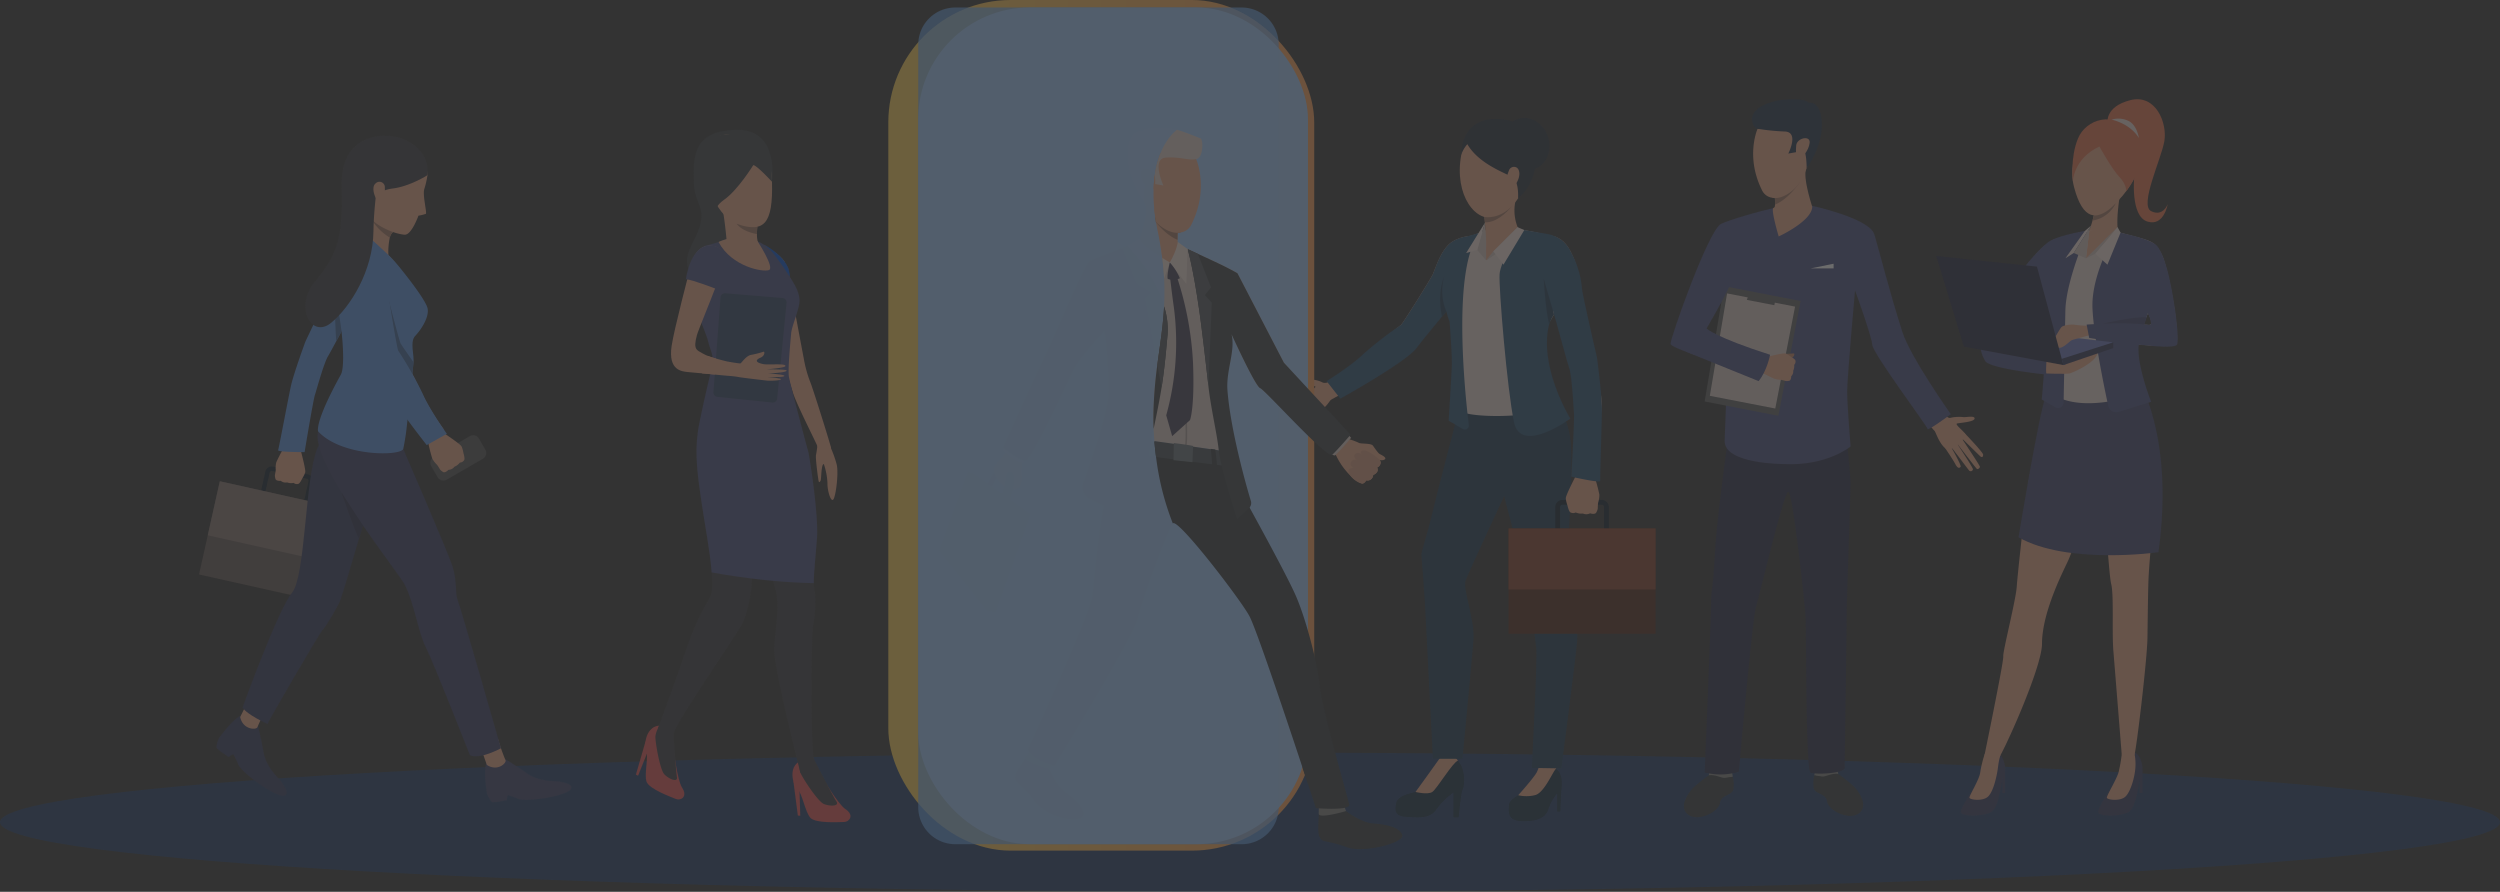 <svg xmlns="http://www.w3.org/2000/svg" xmlns:xlink="http://www.w3.org/1999/xlink" width="805.622" height="287.376" viewBox="0 0 805.622 287.376"><rect x="0" y="0" width="805.622" height="287.376" fill="#333333" stroke="none"/><defs><style>.a{opacity:0.28;}.b,.i{fill:#004fd0;}.b{opacity:0.33;}.c{fill:#e55353;}.d{fill:#3b3b40;}.e{fill:#eea886;}.f{fill:#3c4145;}.g{fill:#494f80;}.h{fill:#a77860;}.j{fill:#2f4563;}.k{fill:#525252;}.l{fill:#0e1e2b;}.m{fill:#5b94e2;}.n{fill:#665955;}.o{fill:#877671;}.p{fill:#34395c;}.q{fill:#3c4169;}.r{fill:#393d63;}.s{fill:#3e6499;}.t{fill:#2b2d4a;}.u{fill:#363a5e;}.v{fill:#3f446e;}.w{fill:#eddad3;}.x{fill:#e8734d;}.y{fill:#cfbeb8;}.z{fill:#d6c5be;}.aa{fill:#6a77bf;}.ab{fill:#323657;}.ac{fill:#fae6de;}.ad{fill:#252740;}.ae{fill:#3d426b;}.af{fill:#353a3d;}.ag{fill:#81807e;}.ah{fill:#292c47;}.ai{fill:#223247;}.aj{fill:#616161;}.ak{fill:#e0cec7;}.al{fill:#c98462;}.am{fill:#fff;}.an{fill:#162d40;}.ao{fill:#1d3b54;}.ap{fill:#285173;}.aq{fill:#252e3b;}.ar{fill:#54281a;}.as{fill:#873f2b;}.at{fill:#587aa3;}.au{fill:url(#a);}.av{fill:#ffca55;}.aw{fill:#6bb0ff;opacity:0.73;}.aw,.bi{mix-blend-mode:screen;isolation:isolate;}.ax{fill:#434343;}.ay{fill:#545554;}.az{fill:#decbc4;}.ba{fill:#495055;}.bb{fill:#5d676c;}.bc{fill:#e2d2ca;}.bd{fill:#51565c;}.be{fill:#f5e2d9;}.bf{fill:#464157;}.bg{fill:#ad9f99;}.bh{fill:#69737a;}.bi{fill:#a3cdff;opacity:0.98;}.bj{fill:#db9c7c;}</style><linearGradient id="a" y1="0.5" x2="1" y2="0.5" gradientUnits="objectBoundingBox"><stop offset="0" stop-color="#ff9f55"/><stop offset="1" stop-color="#ffd255"/></linearGradient></defs><g class="a" transform="translate(-95.536 -807.114)"><path class="b" d="M1024.727,1703.653c0,12.384-180.345,22.424-402.811,22.424S219.1,1716.037,219.1,1703.653s180.345-22.424,402.811-22.424S1024.727,1691.269,1024.727,1703.653Z" transform="translate(-123.569 -631.586)"/><g transform="translate(300.46 848.937)"><g transform="translate(50.439 203.073)"><path class="c" d="M997.237,1693.2s5.548,9.4,7.891,10.941c3.18,2.085,1.187,4.194-.323,4.2s-9.222.554-10.922-1.374-2.543-7.708-4.123-9.22-3.028-7.089.77-8.981C994.694,1686.689,997.237,1693.2,997.237,1693.2Z" transform="translate(-988.121 -1688.355)"/></g><g transform="translate(52.708 202.989)"><path class="d" d="M999.72,1688.1s6.033,11.808,7.128,13.435-2.062,1.625-4.019.852-7.033-8.606-7.584-10.111a8.478,8.478,0,0,1-.151-3.684Z" transform="translate(-994.953 -1688.102)"/></g><g transform="translate(50.716 209.708)"><path class="c" d="M988.953,1708.338l1.466,11.292.777.034-.241-8.124Z" transform="translate(-988.953 -1708.338)"/></g><g transform="translate(3.029 191.996)"><path class="c" d="M854.3,1661.751s1.329,10.838,2.863,13.182c2.082,3.182-.586,4.319-1.972,3.718s-8.676-3.177-9.463-5.623.748-8.082-.1-10.1.057-7.709,4.294-7.925C854.573,1654.765,854.3,1661.751,854.3,1661.751Z" transform="translate(-845.347 -1654.997)"/></g><g transform="translate(6.272 192.002)"><path class="d" d="M860.887,1656.412s.814,13.235,1.168,15.164-2.54.666-4.025-.825-3.009-10.7-2.914-12.3a8.478,8.478,0,0,1,1.334-3.437Z" transform="translate(-855.112 -1655.015)"/></g><g transform="translate(0 196.859)"><path class="c" d="M839.391,1669.643l-3.166,10.937.7.342,3.024-7.543Z" transform="translate(-836.226 -1669.643)"/></g><g transform="translate(41.012 37.215)"><path class="e" d="M977.382,1254.1c-.18-.877-6.882-13.861-8.089-17.773s-2.248-7.5-2.854-9.045c-.04-.1-.1-.28-.191-.518-.411-1.149-1.3-3.714-2.226-6.11q-.1-.251-.195-.5l-.094-.915c-.649-1.66-.005-2.617.008-3.939a4,4,0,0,0-.212-1.318c-.006-.018-.011-.036-.018-.053a29.627,29.627,0,0,1-1.447-5.266c-.374-3.63-2.335-19.784-2.335-19.784s6.351,3.288,7.058,5.827c1.072,3.851,2.164,9.58,2.434,11.342s3.032,16.431,3.608,19.414a38.877,38.877,0,0,0,2.065,7.483c.829,1.973,6.346,19.561,6.687,21.136S977.562,1254.978,977.382,1254.1Z" transform="translate(-959.73 -1188.881)"/><path class="e" d="M1011.465,1379.748a32.885,32.885,0,0,1-.549,4.2c-.213,1.048.663,7.547.839,8.378.147.7.544.205.706-.3.093-.287.15-2.594.368-3.85.184-1.056.423-1.478.651-1.184a22.117,22.117,0,0,1,1.141,6.238c-.089,1.839.979,5.867,1.817,5.122s1.811-8.507,1.17-11.265a37.037,37.037,0,0,0-2.211-6.089Z" transform="translate(-993.897 -1316.368)"/></g><g transform="translate(32.974 91.737)"><path class="d" d="M937.694,1377.794c.276,1.335,2.045,6.921,4.025,13.128h0c1.805,5.658,3.787,11.831,4.976,15.771.444,1.47.777,2.629.949,3.334,1.14,4.664-.142,11.981-.556,18.1s8.462,40.376,8.462,40.376c1.555.725,4.475-4.176,4.475-4.176-1.14-2.177-.98-40.822-.358-43.206s1.036-9.017.414-11.608a10.1,10.1,0,0,1-.2-2.079c-.052-3.271.621-8.678,1.033-14.607.518-7.463-2.384-26.015-2.8-27.673-.038-.153-.1-.367-.176-.631-.763-2.6-3.222-9.989-3.222-9.989-4.985-1.483-8.74-1.752-11.542-1.18a8.58,8.58,0,0,0-6.77,5.808C933.965,1365.9,937.336,1376.063,937.694,1377.794Z" transform="translate(-935.524 -1353.072)"/></g><g transform="translate(7.079 86.58)"><path class="d" d="M857.545,1443.881l5.048,1.775c.856-4.144,21.357-33.149,22.608-36.362a46.933,46.933,0,0,0,2.584-11.712c0-.407.03-1.094.087-1.986.221-3.456.854-9.974,1.762-15.048.169-.947.347-1.842.535-2.659,1-4.375,1.179-19.324,1.19-28.116.006-3.912-.021-6.6-.021-6.6s-.087-.069-.25-.192c-1.89-1.43-14.013-10.15-18.24-2a24.44,24.44,0,0,0-2.288,6.875c-1.356,7.387-.026,15.708,1.068,23.288.936,6.486,2.73,15.65,3.245,22.451.284,3.741.181,6.769-.665,8.24-2.385,4.146-4.715,7.655-9.535,22.283C863.1,1428.874,857.545,1443.881,857.545,1443.881Z" transform="translate(-857.545 -1337.542)"/></g><g transform="translate(16.437 0)"><path class="f" d="M913.139,1093.556s2.637-17.056-11.489-16.741-13.937,8.748-13.685,17.119,5.664,7.741-.441,19.384,5.287,11.643,5.287,11.643l8.839-12.147Z" transform="translate(-885.725 -1076.811)"/></g><g transform="translate(21.637 1.442)"><path class="e" d="M913.655,1081.352s9.566,1.51,9.944,15.1-2.581,16.49-10.951,13.658-11.014-17.056-11.2-19.259S900.753,1079.716,913.655,1081.352Z" transform="translate(-901.385 -1081.153)"/></g><g transform="translate(17.107 34.667)"><path class="g" d="M887.744,1195.468c-.037,4.681,5.344,15.87,6.173,19.325s2.142,4.561,1.036,8.983-4.533,19.382-4.395,20.7,30.834,6.154,35.464,5.256c0,0-5.659-21.118-6.073-23.536s.5-11.485.711-14.042,2.8-8.06,2.708-10.622c-.089-2.611-1.371-4.865-3.165-7.653-.556-.865-1.139-1.745-1.723-2.6a49.347,49.347,0,0,0-4.731-6.193,15.008,15.008,0,0,0-1.9-1.52l-.005,0a8.838,8.838,0,0,0-1.96-1.034l-8.223-1.313s-5.125,1.854-8.073,2.544C893.583,1183.754,887.829,1184.593,887.744,1195.468Z" transform="translate(-887.743 -1181.21)"/></g><g transform="translate(41.203 37.014)"><path class="g" d="M960.305,1188.277l4.766,7.511,4.4,6.932c-.01-.037-.3-1.087-.8-4.126-.095-.578-.2-1.226-.3-1.953a5.122,5.122,0,0,0-.138-.64h0c-1.882-4.34-7.7-7.613-7.916-7.721Z" transform="translate(-960.305 -1188.277)"/></g><g transform="translate(11.317 37.37)"><path class="e" d="M876.375,1196.952s1.321-8.909,7.85-7.441c6.273,1.411.394,13.093-.066,14.475s-5.107,12.68-5.51,14.16c-1.274,4.681-.08,4.791,1.837,5.9,5.658,3.259,17.292,3.044,18.633,3.94s1.263,3.684-.992,3.781c-2.933.126-19.692-1.451-22.03-1.68-2.266-.222-6.78-.412-5.6-8.469C871.3,1216.187,876.375,1196.952,876.375,1196.952Z" transform="translate(-870.307 -1189.348)"/></g><g transform="translate(27.479 24.079)"><path class="e" d="M919.017,1149.525c.829,1.566,1.7,11.286,1.7,11.286s11.7,4.422,10.5,1.921a9.576,9.576,0,0,1-.714-3.879,18.785,18.785,0,0,1,.13-2.361c.03-.256.054-.4.054-.4S918.188,1147.959,919.017,1149.525Z" transform="translate(-918.977 -1149.325)"/></g><g transform="translate(20.872 1.213)"><path class="f" d="M916.019,1090.646s-4.909,7.992-9.378,11.14-2.2,5.664-2.2,5.664-11.659-24.545-.574-26.245,17.882-1.825,18.2,14.79C922.061,1096,917.026,1090.521,916.019,1090.646Z" transform="translate(-899.082 -1080.463)"/></g><g transform="translate(32.471 30.246)"><path class="h" d="M934.01,1167.9c1.8,2.649,6.541,3.362,6.541,3.362h0a18.781,18.781,0,0,1,.13-2.361C937.633,1169.483,934.01,1167.9,934.01,1167.9Z" transform="translate(-934.01 -1167.895)"/></g><path class="i" d="M968.217,1195.955h0a9.835,9.835,0,0,1,.463,2.644l-1.723-2.6s-3.078-4.413-4.133-5.56a17.487,17.487,0,0,0-2.5-2.153S966.377,1191.195,968.217,1195.955Z" transform="translate(-919.113 -1151.268)"/><path class="j" d="M933.714,1237l-18.44-1.526a1.419,1.419,0,0,0-1.532,1.309l-2.288,30.545a1.419,1.419,0,0,0,1.27,1.518l17.7,1.822a1.419,1.419,0,0,0,1.558-1.273l3.023-30.841A1.419,1.419,0,0,0,933.714,1237Z" transform="translate(-886.47 -1182.784)"/><path class="e" d="M925.861,1295.4s3.494.585,3.82.532,1.706-2.315,3.306-2.72a32.9,32.9,0,0,0,4.093-1.026c.493-.308.628,1.261-.909,1.9s-1.922,1.5.956,2.077c1.592.319,7.543-.345,7.049.66-.29.59-6.025,1.012-6.025,1.012s6.188-.028,6.4.346c.415.737-5.792,1-6.051.974,0,0,5.318.305,5.365.782.058.593-5.329.341-5.279.438,0,0,4.227.292,4.185.651-.055.473-3.776.531-4.5.446s-8.01-.914-9.232-1.157-3.287-.387-3.287-.387Z" transform="translate(-896.024 -1220.644)"/><path class="e" d="M901.958,1296.244a62.906,62.906,0,0,0,6.672,1.895c3.212.68-.108,4.53-.108,4.53s-5.564-.514-8.24-.776C898.987,1301.767,901.958,1296.244,901.958,1296.244Z" transform="translate(-878.793 -1223.378)"/><path class="g" d="M894.408,1203.055s-7.51-2.945-9.731-3.117c0,0,1.511-12.06,8.887-10.781S894.408,1203.055,894.408,1203.055Z" transform="translate(-868.588 -1151.787)"/><path class="g" d="M896.653,1391.883c.936,6.486,2.73,15.651,3.245,22.451,0,0,5.289,1.056,13,2,2.087.257,4.352.506,6.737.725,4.132.378,8.624.663,13.183.736-.052-3.271.621-8.677,1.033-14.607.518-7.462-2.384-26.015-2.8-27.673-.038-.153-.1-.367-.176-.631-3.729-2.052-9.078-3.438-14.493-4.372-2.379-.41-4.77-.734-7.041-.989-7.1-.8-13.027-.92-13.758-.932C894.228,1375.983,895.559,1384.3,896.653,1391.883Z" transform="translate(-875.49 -1271.704)"/><path class="e" d="M929.025,1182.468s5.514,8.477,3.647,9.218-11.969-.988-16.264-9.041C916.408,1182.646,922.83,1179.352,929.025,1182.468Z" transform="translate(-889.782 -1146.488)"/></g><g transform="translate(159.672 850.853)"><path class="k" d="M639.023,1386.751l-2.056-3.562a2.168,2.168,0,0,1,.793-2.961l11.646-6.724a2.168,2.168,0,0,1,2.961.794l2.056,3.561a2.168,2.168,0,0,1-.794,2.961l-11.646,6.724A2.168,2.168,0,0,1,639.023,1386.751Z" transform="translate(-562.151 -1276.705)"/><g transform="translate(73.732 95.451)"><path class="e" d="M639.32,1383.009a4.251,4.251,0,0,1-1.073-.833s-.418-.718-.746-1.209a3.973,3.973,0,0,0-.27-.369,7.782,7.782,0,0,1-1.512-1.976,52.155,52.155,0,0,1-1.432-5.828l2.465-1.257,2.14-1.506s5.659,3.723,6.211,4.6a2.665,2.665,0,0,1,.144.258,9.952,9.952,0,0,1,.52,1.979c.058.161.527,1.8.239,2.221a1.664,1.664,0,0,1-1.4.818,3.983,3.983,0,0,1-1.739,1.331,2.474,2.474,0,0,1-1.941,1S640.065,1383.22,639.32,1383.009Z" transform="translate(-634.287 -1370.03)"/></g><g transform="translate(19.753 106.593)"><path class="l" d="M484.555,1417.289l-11.174-2.493a2.111,2.111,0,0,1-1.6-2.517l1.572-7.046a2.111,2.111,0,0,1,2.517-1.6l11.174,2.494a2.111,2.111,0,0,1,1.6,2.517l-1.572,7.047A2.111,2.111,0,0,1,484.555,1417.289Zm-8.991-12.275a.7.7,0,0,0-.828.526l-1.572,7.046a.694.694,0,0,0,.526.828l11.174,2.494a.694.694,0,0,0,.828-.526l1.573-7.046a.694.694,0,0,0-.526-.828Z" transform="translate(-471.732 -1403.582)"/></g><g transform="translate(24.433 100.117)"><path class="e" d="M486.074,1394.688a4.108,4.108,0,0,1-.241-1.29s.158-.786.236-1.352a3.85,3.85,0,0,0,.042-.439,7.517,7.517,0,0,1,.174-2.4,50.391,50.391,0,0,1,2.7-5.129l2.587.672,2.512.284s1.7,6.318,1.538,7.306a2.46,2.46,0,0,1-.062.279,9.575,9.575,0,0,1-.893,1.763c-.062.154-.774,1.639-1.252,1.758a1.608,1.608,0,0,1-1.534-.305,3.845,3.845,0,0,1-2.109-.153,2.39,2.39,0,0,1-2.045-.52S486.477,1395.317,486.074,1394.688Z" transform="translate(-485.826 -1384.08)"/></g><g transform="translate(25.485 34.455)"><path class="m" d="M515.022,1204.752c-.5.641-2.47,4.312-4.558,8.23h0l-1.038,1.947-.822,1.545-.867,1.622c-1.166,2.182-2.149,4-2.641,4.814-1.407,2.343-3.7,10.866-4.253,12.553s-3.31,18.38-3.31,18.38-8.8.029-8.534-.635,3.619-18.682,4.29-21.395c.886-3.565,4.286-13.148,4.626-13.859s7.5-15.656,8.474-18.225a26.9,26.9,0,0,1,5.837-10.266c4.277-5.085,9.165-2.424,9.165-2.424C525.376,1189.891,516.039,1203.438,515.022,1204.752Z" transform="translate(-488.994 -1186.344)"/></g><g transform="translate(0 111.35)"><rect class="n" width="42.954" height="30.775" transform="translate(6.703 0) rotate(12.58)"/></g><g transform="translate(2.818 111.35)"><rect class="o" width="42.954" height="17.839" transform="translate(3.885 0) rotate(12.58)"/></g><path class="e" d="M574.315,1164.489a27.744,27.744,0,0,0,0-7.032s10.509,4.857,8.689,6.175a3.309,3.309,0,0,0-1.027,1.793,20.988,20.988,0,0,0-.447,5.626L585,1175.1C588.08,1179.327,574.052,1165.887,574.315,1164.489Z" transform="translate(-520.495 -1132.594)"/><g transform="translate(5.611 186.592)"><path class="p" d="M442.522,1647.986s.971,3.895,1.847,8.709,4.951,8.349,5.541,9.2,3.243,4.265.923,4.679-11.842-5.943-14.449-9.6c0,0-1.555-3.458-1.768-3.662s-1.54.826-1.54.826l-2.435-1.681a12.49,12.49,0,0,1-1.406-1.214c-.376-.44.509-2.9.644-3.132.155-.268,4.414-6.126,7.164-7.392S442.522,1647.986,442.522,1647.986Z" transform="translate(-429.143 -1644.497)"/></g><g transform="translate(92.165 200.474)"><path class="q" d="M696.158,1686.6s3.344,2.022,7.259,4.74,9.109,2.388,10.1,2.572,5.137.736,3.853,2.594-12.11,3.941-16.395,3.2c0,0-3.438-1.325-3.723-1.322s-.472,1.613-.472,1.613l-2.807.495a11.951,11.951,0,0,1-1.788.118c-.558-.047-1.6-2.3-1.726-2.592-.114-.278-1.242-7.21-.255-9.946S696.158,1686.6,696.158,1686.6Z" transform="translate(-689.797 -1686.302)"/></g><g transform="translate(13.261 180.037)"><path class="e" d="M460.992,1628.646a67.443,67.443,0,0,0-3.231,6.61c-.191.994-4.7,1.021-5.58-3.217,0,0,3.527-7.087,3.413-7.276S460.992,1628.646,460.992,1628.646Z" transform="translate(-452.181 -1624.757)"/></g><g transform="translate(14.023 98.396)"><path class="p" d="M494.142,1403.069s-.341,1.163-.879,3.008c-.351,1.2-.789,2.684-1.27,4.325-2.206,7.493-5.394,18.241-5.979,19.755-.916,2.359-5.137,9.271-5.769,9.669s-17.212,28.9-17.723,30.249c0,0-6.8-3.085-8.048-5.347,0,0,11.347-31.416,15.928-36.933,4.415-5.314,4.171-37.034,8.181-46.612S496.582,1394.754,494.142,1403.069Z" transform="translate(-454.475 -1378.899)"/></g><g transform="translate(90.029 194.441)"><path class="e" d="M689.7,1668.135a66.087,66.087,0,0,0,2.377,6.74c.556.814-2.474,3.89-5.995,1.571,0,0-2.5-7.268-2.712-7.321S689.7,1668.135,689.7,1668.135Z" transform="translate(-683.365 -1668.135)"/></g><g transform="translate(38.176 92.599)"><path class="r" d="M554.849,1369.755s14.185,32.749,15.819,37.649.849,9.092,1.743,11.131,13.927,47.689,13.927,47.689-6.893,3.776-10.011,2.256c0,0-11.8-30.042-14.3-34.96-2.341-4.62-3.644-13.9-6.65-19.866-2.1-4.178-27.941-36.062-28.168-47.838S554.849,1369.755,554.849,1369.755Z" transform="translate(-527.211 -1361.44)"/></g><g transform="translate(48.256 32.259)"><path class="e" d="M563.229,1179.731s4.054,1.646,5.435,5.358.8,8.626.858,10.324,2.824,18.321,3.176,18.816,5.921,10.759,8.213,15.965a78.483,78.483,0,0,0,7.23,11.884l-3.806,2.23s-17.342-20.4-18.363-25.98-7.75-22.394-7.75-22.394S554.9,1183.492,563.229,1179.731Z" transform="translate(-557.567 -1179.731)"/></g><path class="e" d="M573.622,1087.179a11.826,11.826,0,0,1,12.116,11.184,28.81,28.81,0,0,1-1.01,4.427c-.66,1.942.932,7.767.466,8.038a12.648,12.648,0,0,1-2.369.583s-2.214,6.252-4.427,6.136-10.55-2.084-14.278-10.045S559.513,1087.464,573.622,1087.179Z" transform="translate(-512.117 -1085.652)"/><path class="d" d="M583.992,1095.3s-5.773,3.7-11.417,4.323-9.4,6.323-9.4,6.323-8.257-10.983-1.111-19.475S585.52,1084.556,583.992,1095.3Z" transform="translate(-510.37 -1082.589)"/><path class="m" d="M558.967,1211.254c-1.737,1.827-.31,6.058-.544,8.466-.062.641-.264,2.751-.544,5.546-.289,2.889-.662,6.51-1.047,10v0c-.154,1.4-.309,2.769-.463,4.068a71.669,71.669,0,0,1-1.249,8.315c-.854,2.407-19.9,2.522-27.43-5.633,0,0-1.327-2.683,7.321-18.3,1.733-3.133.034-18.675-1.364-22.791s-1.895-18.106,9.479-22.291c0,0,6.832,5.9,9.161,8.543s9.942,12.194,10.64,15.067S560.856,1209.267,558.967,1211.254Z" transform="translate(-489.307 -1146.739)"/><path class="h" d="M586.07,1167.144a3.309,3.309,0,0,0-1.027,1.793,18.136,18.136,0,0,1-6.142-6.221C581.126,1165.458,586.07,1167.144,586.07,1167.144Z" transform="translate(-523.561 -1136.106)"/><path class="s" d="M600.222,1257.742c-.062.641-.264,2.751-.544,5.546h0c-1.741,1.659-13.577-21.218-8-27.73,0,0,3.946,15.356,4.376,16.133S600.222,1257.742,600.222,1257.742Z" transform="translate(-531.105 -1184.761)"/><g transform="translate(47.807 32.83)"><path class="m" d="M562.417,1181.45s4.516,2.1,5.96,5.978.834,9.015.9,10.789,2.952,19.148,3.319,19.665a119.218,119.218,0,0,1,7.893,13.884c2.4,5.441,7.788,12.912,7.788,12.912l-6.486,3.636s-15.5-19.583-16.966-25.329c-1.568-6.138-7.357-24.223-7.357-24.223S552.477,1183.283,562.417,1181.45Z" transform="translate(-556.214 -1181.45)"/></g><path class="s" d="M545.988,1246.564l-.822,1.546-.867,1.622c-.387-4.661-.567-16.026-.567-16.026a51.954,51.954,0,0,0,1.007,5.151C545.218,1240.509,545.889,1245.771,545.988,1246.564Z" transform="translate(-500.071 -1183.523)"/><path class="d" d="M541.015,1082.6s-14.655-1.134-14,16.7-2.34,22.519-8.824,30.6-.8,18.153,5.486,12.967,13.486-16.9,13.622-29.427S541.015,1082.6,541.015,1082.6Z" transform="translate(-481.094 -1082.583)"/><path class="e" d="M585.169,1129.13a1.731,1.731,0,0,0-2.991-1.32c-1.825,1.437.427,6.68,1.9,6.214S585.169,1130.256,585.169,1129.13Z" transform="translate(-525.294 -1112.42)"/><path class="t" d="M557.449,1439.559c-.351,1.2-.789,2.684-1.27,4.325-1.671-3.472-5.491-14.511-5.608-14.856C551.523,1430.612,557.309,1439.352,557.449,1439.559Z" transform="translate(-504.638 -1313.986)"/></g><g transform="translate(719.487 839.099)"><g transform="translate(7.944 210.41)"><path class="u" d="M2126.462,1692.111s-5.066,7.116-4.371,8.244,6.022,1.289,9.265,0,3.32-9.629,4.787-13.213c.614-1.5-.7-5.928-2.548-6.25a7.506,7.506,0,0,0-3.857.622S2131.654,1686.563,2126.462,1692.111Z" transform="translate(-2122.026 -1680.826)"/></g><g transform="translate(10.706 210.308)"><path class="e" d="M2135.26,1681.253a34.76,34.76,0,0,0-1.455,5.924c-.323,2.4-3.609,7.5-3.455,8.14s4.323,1.228,6.022-.433,2.791-6.493,3.165-9.384a24.081,24.081,0,0,1,.788-4.021S2136.881,1679.481,2135.26,1681.253Z" transform="translate(-2130.344 -1680.52)"/></g><g transform="translate(52.216 210.413)"><path class="u" d="M2259.607,1692.236s-4.883,7-4.188,8.126,6.022,1.289,9.264,0,3.32-9.629,4.787-13.212c.614-1.5-.7-5.928-2.548-6.25a8,8,0,0,0-4.015.691S2264.8,1686.688,2259.607,1692.236Z" transform="translate(-2255.351 -1680.837)"/></g><g transform="translate(54.981 210.15)"><path class="e" d="M2268.467,1681.061a49.579,49.579,0,0,1-1,5.64c-.617,2.336-3.937,7.654-3.783,8.3s4.324,1.228,6.022-.433,3.012-6.472,3.166-9.384a16.137,16.137,0,0,0-.386-4.811S2270.089,1679.288,2268.467,1681.061Z" transform="translate(-2263.675 -1680.043)"/></g><g transform="translate(15.316 79.928)"><path class="e" d="M2164.283,1303.27s-4.347,21.1-5.345,26.415-3.793,31.044-4.093,35.42-4.536,20.861-4.336,22.423-6.281,32.953-6.281,32.953a3.771,3.771,0,0,0,4.546.168c1.2-.87,14.219-29.388,14.219-37.2,0-10.8,7.653-24.9,8.641-27.314,9.173-22.446,7.367-29.309,8.566-30.767s1.3.9,2,4.13,2.2,31.148,3.094,34.691.2,15.522.7,21.565,2.69,33.373,2.69,33.373,1.7,2.775,4.079.072c.513-.582,4.112-30.445,4.211-37.634s.206-17.1.4-20.21c1.85-29.787,6.4-34.041-.764-55.123C2183.2,1266.76,2164.283,1303.27,2164.283,1303.27Z" transform="translate(-2144.228 -1287.886)"/></g><g transform="translate(26.506 89.412)"><path class="v" d="M2215.983,1316.449s12.385,18.086,7.053,56.559c0,0-29.374,4.169-45.11-4.822,0,0,6.507-39.667,8.865-45.84S2215.983,1316.449,2215.983,1316.449Z" transform="translate(-2177.926 -1316.448)"/></g><g transform="translate(21.27 216.1)"><path class="u" d="M2163.083,1697.963v7.45h-.927v-5.759Z" transform="translate(-2162.156 -1697.963)"/></g><g transform="translate(65.545 216.1)"><path class="u" d="M2296.415,1697.963v7.45h-.927v-5.759Z" transform="translate(-2295.488 -1697.963)"/></g><path class="e" d="M2236.14,1070.284s-8.294,8.354-5.469,19.111,7.363,10.818,12.366,6.19,7.947-9.5,8.608-14.9S2243.712,1062.832,2236.14,1070.284Z" transform="translate(-2186.258 -1061.067)"/><path class="e" d="M2243.434,1152.629a49.041,49.041,0,0,0,2.091-5.982c.152-.558.293-1.128.413-1.7a10.951,10.951,0,0,0,.14-5.3c-1.322-3.906,8.294-1.2,8.294-1.2s-1.863,10.337,0,13.823S2243.434,1152.629,2243.434,1152.629Z" transform="translate(-2195.175 -1107.533)"/><path class="w" d="M2226.582,1182.412c-1.513-3.021-2.646-3.993-5.571-4.917-1.637-.517-8.95-2.421-8.95-2.421l-8.784-.323a78.4,78.4,0,0,0-10.729,2.629c-4.688,1.623-10.83,10.5-10.83,10.5s8.474,19.893,10.1,25.6.541,14.543.541,14.543c10.157,5.53,26.443-.541,26.443-.541a32.609,32.609,0,0,1-.638-13.364c.076-.436.162-.85.257-1.24.088-.356.208-.865.348-1.434.007-.026.013-.051.018-.076,6.461.661,12.518.93,12.677-.366C2232.174,1205.173,2228.665,1186.565,2226.582,1182.412Zm-4.476,22.682c-.26-.039-.814-.042-1.4-.095.717-2,1.517-3.774,1.517-3.774C2222.683,1202.5,2224.423,1205.441,2222.106,1205.094Z" transform="translate(-2153.953 -1132.391)"/><path class="x" d="M2238.928,1075.417s3.966,7.212,6.43,9.8,2.175,4.636,2.175,4.636,9.6-11.848,2.753-19-15.686-4.266-18.27,1.983-1.638,13.885-1.638,13.885S2230.454,1079.383,2238.928,1075.417Z" transform="translate(-2186.342 -1060.19)"/><path class="x" d="M2264.278,1054.863s-.959-5.279,7.321-7.38,12,7.439,10.979,13.259-8.1,20.578-4.26,22.5,5.34-2.22,5.34-2.22-1.2,7.259-6.539,5.579-4.619-13.476-3.814-18.178S2264.278,1054.863,2264.278,1054.863Z" transform="translate(-2209.074 -1047.187)"/><path class="h" d="M2257.251,1147.988a10.107,10.107,0,0,1-7.52,5.641c.152-.558.293-1.128.413-1.7C2250.144,1151.934,2253.1,1152.53,2257.251,1147.988Z" transform="translate(-2199.381 -1114.516)"/><path class="y" d="M2299.009,1234.764s-.4.833-1.479,4.117c-1.1-9.222-.527-14.022-.527-14.022A34.651,34.651,0,0,0,2299.009,1234.764Z" transform="translate(-2230.855 -1165.86)"/><path class="w" d="M2268.23,1066.315s5.876,1.129,8.808,5.915c0,0-.595-4.334-3.52-5.583A7.5,7.5,0,0,0,2268.23,1066.315Z" transform="translate(-2211.737 -1059.746)"/><path class="y" d="M2279.493,1283.559c-.14.569-.26,1.078-.348,1.434-.1.389-.181.8-.257,1.24-3.639-1.979-6.253-3.526-6.253-3.526C2273.614,1282.926,2279.493,1283.559,2279.493,1283.559Z" transform="translate(-2214.679 -1204.499)"/><path class="e" d="M2253.775,1174.266l-10.341,8.43,1.065-8.88S2250.529,1172.514,2253.775,1174.266Z" transform="translate(-2195.175 -1131.456)"/><path class="z" d="M2246.422,1179.811l-2.988,1.431,10.156-10.068Z" transform="translate(-2195.174 -1130.002)"/><path class="g" d="M2264.76,1211.37c-1.423,5.9,3.843,19.173,3.843,19.173l-10.437,3.263a2.675,2.675,0,0,1-3.414-1.99c-1.4-6.5-4.674-22.484-5.065-31.373-.5-11.342,7.759-24.722,7.759-24.722,14.677,2.518,10.654,24.722,10.654,24.722s-.533,1.4-1.245,3.585v0c-.18.548-.369,1.148-.566,1.787C2265.785,1207.458,2265.245,1209.364,2264.76,1211.37Z" transform="translate(-2199.336 -1133.04)"/><path class="g" d="M2198.677,1175.236l.181-.485s-7.516,1.143-11.336,3.051-11.133,11.764-11.133,11.764l9.565,12.628c.011,9.7-1.563,26.958-1.563,26.958l4.373,2.52a1.783,1.783,0,0,0,2.673-1.51c.123-6.561.418-22.142.572-29.687.2-9.706,7.124-25.4,7.124-25.4C2198.979,1175.126,2198.828,1175.181,2198.677,1175.236Z" transform="translate(-2150.393 -1132.391)"/><path class="e" d="M2202.471,1297.823s7.212.281,8.334,0,8.605-3.526,9.055-6.731-17.389,2.873-17.389,2.873Z" transform="translate(-2167.814 -1209.476)"/><path class="aa" d="M2210.986,1276.186l-29.268-3.426,13.222,10.758Z" transform="translate(-2153.952 -1197.855)"/><path class="ab" d="M2220.447,1290.408l16.046-5.469v-1.863l-16.587,5.321Z" transform="translate(-2179.46 -1204.746)"/><g transform="translate(37.129 72.611)"><path class="e" d="M2221.318,1266.2a25.051,25.051,0,0,1-3.777-.276c-1.049-.214-3.657.081-4.321.669s-2.777,4.691-3.176,4.941.2.83.906.539c0,0,.645,1.795,2.235,1.123s2.669-2.139,3.5-2.4,5.681-1.562,5.681-1.562S2222.567,1265.76,2221.318,1266.2Z" transform="translate(-2209.916 -1265.852)"/></g><path class="ac" d="M2231.688,1169.817l-5.57,8.823-2.69,1.7,6.267-8.786Z" transform="translate(-2181.812 -1129.096)"/><path class="z" d="M2231.527,1178.64l3.954,1.7,1.065-8.88.552-1.638Z" transform="translate(-2187.222 -1129.096)"/><path class="g" d="M2162.169,1289.933s-.3,3.726,0,4.507c0,0-18.049-1.8-19.733-4.327a10.887,10.887,0,0,1-1.622-5.589Z" transform="translate(-2126.632 -1205.713)"/><path class="ad" d="M2139.091,1234.438l-8.534-31.732-32.453-3.426,8.894,29.208Z" transform="translate(-2098.104 -1148.775)"/><path class="ac" d="M2259.6,1171.174l-7.168,8.637,3.922,3.5,4.232-10.34Z" transform="translate(-2201.185 -1130.002)"/><path class="ae" d="M2273.63,1258.722s-.24.73-.24.731c-.18.548-.369,1.148-.566,1.787-1.385.436-13.374-.444-13.374-.444S2269.484,1258.44,2273.63,1258.722Z" transform="translate(-2205.873 -1188.463)"/><path class="g" d="M2262.655,1206.729c-1.931-.146-5.095-.352-7.683-.363-4.028-.017-10.917.432-10.917.432l.821,4.3s12.2,1.983,18.867,2.448h0s8.8,1.009,9.449-.3-.216-9.738-1.647-17.328-2.9-11.964-4.65-14.308-10.988-4.172-10.988-4.172l7.837,25.652a10.619,10.619,0,0,1,1.067,3.275c-.018.3-.226.443-.507.5-.2-.017-.631-.054-1.229-.1Z" transform="translate(-2195.59 -1134.187)"/></g><g transform="translate(633.858 839.099)"><path class="e" d="M2093.731,1347.454s1.477,3.368,2.891,2.946a12.674,12.674,0,0,1,4.172-.226c.881.1,3.747-.576,3.579.5s-4.68,1.324-5.624,1.557,2.448,2.632,2.685,3.554-4.5,6.266-6.614,4.353-2.991-5.354-3.437-5.617a26.3,26.3,0,0,1-2.388-3Z" transform="translate(-2006.391 -1247.746)"/><path class="e" d="M2112.982,1370.837s6.052,6.287,6.073,7.046-.371,1.069-.963.5-6.039-5.9-6.039-5.9,5.8,8.653,5.958,9.264c.093.359-.628,1-.977.728s-6.624-8.51-6.624-8.51,5.4,8.089,5.371,8.646a.729.729,0,0,1-1.279.352c-.444-.572-5.912-7.788-5.912-7.788s3.531,6.142,3.217,6.612c-.191.288-.789.869-1.647-.746s-3.31-5.2-3.31-5.2Z" transform="translate(-2018.317 -1263.364)"/><g transform="translate(4.306 217.84)"><path class="af" d="M1861.243,1703.2s-2.32,1.656-3.6,2.816a12.093,12.093,0,0,0-4.1,5.381c-1.083,3,.624,5.148,3.525,5.325s7.346-2.013,7.779-4.668c.429-2.629,3.836-2.319,4.28-4.19a10.23,10.23,0,0,0-.149-4.173Z" transform="translate(-1853.204 -1703.201)"/></g><g transform="translate(12.344 215.665)"><path class="ag" d="M1877.8,1696.652l-.386,2.175s1.195,2.211,7.724.491l-.337-2.143Z" transform="translate(-1877.411 -1696.652)"/></g><path class="af" d="M1885.135,1703.589s-1.471.193-2.518.358-3.122-1.174-5.206-.849l.641,2.645S1884.99,1704.444,1885.135,1703.589Z" transform="translate(-1865.067 -1485.259)"/><g transform="translate(46.013 217.406)"><path class="af" d="M1986.843,1701.894s2.32,1.656,3.605,2.816a12.1,12.1,0,0,1,4.1,5.382c1.084,3-.624,5.148-3.524,5.325s-7.346-2.013-7.779-4.668c-.429-2.63-3.836-2.32-4.28-4.191a10.233,10.233,0,0,1,.149-4.173Z" transform="translate(-1978.804 -1701.894)"/></g><g transform="translate(46.328 215.231)"><path class="ag" d="M1987.089,1695.346l.386,2.174s-1.195,2.211-7.724.491l.337-2.143Z" transform="translate(-1979.751 -1695.346)"/></g><g transform="translate(11 96.387)"><path class="ah" d="M1919.154,1406.823c0,4.779-.684,49.87-.684,49.87-.478,1.593-9.407,2.115-11,1.318s-1.315-45.51-1.609-50.329-4.167-40.274-5.564-40.114-9.295,33.557-10.41,37.221-5.506,52.968-5.506,52.968a19.989,19.989,0,0,1-11.017.228s2.083-49.934,2.085-55.863c0-2.2.65-3.865,1.273-15.565.475-8.917,2.956-27.191,4.618-39.764q.089-.671.171-1.288c.325-2.447.569-4.245.686-5.108.051-.373.078-.571.078-.571q.671-.309,1.4-.572c11.668-4.192,34.173.245,34.173.245s.013.111.038.319c.03.253.077.649.137,1.162.13,1.109.323,2.759.545,4.675,0,.014,0,.027,0,.041.006.057.014.117.02.176.785,6.818,1.174,10.564,1.791,17.841C1920.521,1365.309,1919.154,1402.043,1919.154,1406.823Z" transform="translate(-1873.364 -1337.453)"/></g><g transform="translate(0 33.98)"><path class="g" d="M1885.229,1149.714s19.109,4.057,20.7,9.368,4.686,17.782,8.989,31.347c2.574,8.115,15.653,26.6,15.653,26.6s-7.484,5.516-7.484,4.773-17.624-24.261-17.837-27.129-5.553-17.532-5.553-17.532-2.53,28.195-2.53,32.549,1.1,17.738,1.1,17.738-7.684,6.381-21.433,5.664c0,0-19.426.082-19.157-7.558.237-6.734,1.895-47.069,1.47-47.281s-8.054,9.343-7.31,11.183,20.487,8.438,20.487,8.438.577,2.126-2.49,6.943c0,0-29.491-8.617-29.6-10.423s12.267-36.87,16.307-38.706c5.817-2.642,21.228-6.168,21.228-6.168Z" transform="translate(-1840.237 -1149.515)"/></g><path class="af" d="M1979.751,1702.282s1.471.193,2.518.358,3.122-1.174,5.206-.849l-.641,2.645S1979.9,1703.137,1979.751,1702.282Z" transform="translate(-1933.423 -1484.386)"/><g transform="translate(32.97 22.418)"><path class="e" d="M1952.225,1126.909c-.092,4.667-10.808,9.58-10.808,9.58s-2.6-8.723-1.7-9.177c.355-.178.468-.288.512-1.081a16.509,16.509,0,0,0-.051-2.117c-.027-.33-.052-.543-.052-.543s1.291-1.362,2.934-2.985c2.871-2.839,6.98-7.041,6.986-5.594,0,.076.111.115.088.221C1949.437,1118.469,1952.225,1126.909,1952.225,1126.909Z" transform="translate(-1939.525 -1114.698)"/></g><g transform="translate(32.723 26.763)"><path class="h" d="M1947.713,1127.784h0c-.018.028-.4.6-1.056,1.424-1.387,1.745-4,4.612-6.928,5.764a16.463,16.463,0,0,0-.052-2.117,4.753,4.753,0,0,1-.9-.108,27.905,27.905,0,0,1,1.965-2.877l1.814-.542Z" transform="translate(-1938.78 -1127.784)"/></g><g transform="translate(26.628 7.656)"><path class="e" d="M1937.189,1085.928c-.782,1.7-1.524,2.933-1.734,3.422h0a6.033,6.033,0,0,1-1.055,1.424c-1.49,1.6-4.258,3.721-6.979,3.647a4.743,4.743,0,0,1-.9-.108,4.27,4.27,0,0,1-3.11-2.149c-5.638-11.039-1.556-20.065-1.556-20.065s15.416-4.359,17.828.282C1941.376,1075.635,1939.027,1081.931,1937.189,1085.928Z" transform="translate(-1920.427 -1070.242)"/></g><g transform="translate(26.246)"><path class="ai" d="M1921.086,1056.7s-1.432-.079-1.786-2.794c-.35-2.682,3.113-4.528,3.113-4.528a19.581,19.581,0,0,1,5.894-1.908c2.29-.319,7.906-.679,9.223.827,0,0,3.2-.744,4.073,4.57,1.383,8.43-4.714,16.614-4.714,16.614s.052-5.507-1.163-6.237-2.262,1.005-2.262,1.005l-2.485.445s3.521-6.806-1.006-7.108A71.587,71.587,0,0,1,1921.086,1056.7Z" transform="translate(-1919.275 -1047.187)"/></g><g transform="translate(40.423 12.544)"><path class="e" d="M1962.048,1087.286c.237-2.426,4.624-3.352,4.33-.809s-2.455,4.986-3.453,4.9S1961.868,1089.135,1962.048,1087.286Z" transform="translate(-1961.968 -1084.963)"/></g><g transform="translate(11 60.231)"><path class="aj" d="M1904.28,1233.361l-7.182,36.978-23.734-4.61,6.254-37.158Z" transform="translate(-1873.364 -1228.571)"/><path class="ak" d="M1905.872,1239.861l-6.379,32.841-21.079-4.094,5.555-33Z" transform="translate(-1876.738 -1233.271)"/><path class="aj" d="M1923.167,1239.093l.448-2.3-8.521-1.656-.781,2.241Z" transform="translate(-1900.715 -1232.954)"/></g><path class="al" d="M1952.464,1293.961s1.815-.05,2.371-.13.189,1.1-.456,1.324S1952.464,1293.961,1952.464,1293.961Z" transform="translate(-1915.197 -1211.926)"/><path class="e" d="M1937.858,1302.615a3.707,3.707,0,0,1-1.179.107s-.693-.209-1.195-.327a3.6,3.6,0,0,0-.391-.075,6.783,6.783,0,0,1-2.14-.36c-.9-.351-3.944-1.912-3.944-1.912l.871-2.832.656-2.244s5.148-1.37,6.023-1.139a2.284,2.284,0,0,1,.245.079,8.616,8.616,0,0,1,1.508.952c.133.068,1.408.834,1.474,1.274a1.453,1.453,0,0,1-.4,1.353,3.47,3.47,0,0,1-.316,1.883,2.157,2.157,0,0,1-.64,1.794S1938.458,1302.306,1937.858,1302.615Z" transform="translate(-1899.531 -1211.913)"/><path class="g" d="M1882.377,1227.541s-.956,5.169-3.7,8.5c0,0-20.442-8.312-23.021-9.326s9.372-32.774,9.372-32.774l8.794,2.993-4.724,8.934s-2.339,5.005-7.2,13.237C1861.89,1219.1,1864.884,1221.946,1882.377,1227.541Z" transform="translate(-1850.289 -1145.208)"/><path class="g" d="M1973.577,1211.305s-.539,9.893,4.407,9.893,4.5-8.9,4.587-9.893Z" transform="translate(-1929.288 -1156.807)"/><path class="am" d="M1976.261,1208.285h7.386v-1.5Z" transform="translate(-1931.092 -1153.787)"/></g><g transform="translate(509.965 845.126)"><g transform="translate(4.719 83.81)"><path class="e" d="M1491.728,1318.408s-2.247,1.448-3.541.638a8.566,8.566,0,0,0-3.608-.814c-.79-.041-3.167-1.069-3.228-.073s3.838,1.884,4.618,2.233-2.656,2.028-3.043,2.829,2.715,6.336,4.94,4.911,3.662-4.415,4.1-4.588a16.172,16.172,0,0,0,1.66-.973Z" transform="translate(-1481.35 -1317.726)"/></g><g transform="translate(71.777 208.803)"><path class="an" d="M1693.787,1694.295s-5.03,7.354-6.786,8.915c0,0-3.509,1.822-3.618,3.277-.205,2.751-.452,5.315,4.165,5.445s7.6-.959,8.45-3.755a16.979,16.979,0,0,1,2.861-5.2v5.852h1.04s.26-5.657.325-6.7.747-5.04-1.447-6.812A6.088,6.088,0,0,0,1693.787,1694.295Z" transform="translate(-1683.294 -1694.138)"/></g><g transform="translate(74.815 206.895)"><path class="e" d="M1692.443,1699.75a11.651,11.651,0,0,0,5.465-.043c2.969-.748,5.819-7.854,6.686-8.446l.769-2.868h-5.787a12.309,12.309,0,0,1-1.136,3.917C1697.5,1694.127,1692.443,1699.75,1692.443,1699.75Z" transform="translate(-1692.443 -1688.393)"/></g><g transform="translate(35.286 204.739)"><path class="an" d="M1587.732,1683.373a18.657,18.657,0,0,1-2.178,3.641c-1.044,1.363-4.291,6.958-5.722,7.348s-5.852,1.17-6.242,3.641-.585,4.227,3.771,4.421,7.218.455,9.3-2.6a22.656,22.656,0,0,1,5.4-5.267v7.973h1.691s.78-8.3,1.235-8.884,1.626-6.957-2.406-10.273S1587.732,1683.373,1587.732,1683.373Z" transform="translate(-1573.402 -1681.899)"/></g><g transform="translate(41.716 205.336)"><path class="e" d="M1592.766,1695.563s3.9.975,5.4,0,6.579-9.569,8.264-10.083c0,0-1.632-3.311-5.76-.905C1600.666,1684.574,1593.871,1694.133,1592.766,1695.563Z" transform="translate(-1592.766 -1683.698)"/></g><g transform="translate(67.513 84.491)"><path class="ao" d="M1687.424,1322.087s5.5,7.153,6.993,15.638-.881,36.965-.816,41.159,3.885,17.571,3.105,25.471-5.05,40.547-5.05,40.547l-9.531-.171s1.91-35.582,1.422-38.9-2.04-17.425-2.235-18.79-10.859-37.474-10.859-43.591S1674.159,1312.107,1687.424,1322.087Z" transform="translate(-1670.453 -1319.778)"/></g><g transform="translate(43.615 87.805)"><path class="ao" d="M1611.719,1331.55s-9.038,34.494-10.111,39.273-3.219,11.021-3.121,11.9,1.138,15.6,1.138,15.6l2.568,50.132h9.526s3.056-31.893,3.543-38.33-3.511-16.386-2.536-19.116,15.7-34.234,15.7-34.234S1639.58,1321.537,1611.719,1331.55Z" transform="translate(-1598.483 -1329.759)"/></g><g transform="translate(10.879 37.97)"><path class="e" d="M1548.669,1179.681s-4.812.195-7.542,3.121-4.1,7.738-4.812,9.3-9.753,16-10.274,16.321-9.7,7.736-13.866,11.7-12.273,8.388-12.273,8.388l3.056,4.292s24.643-13.134,27.764-17.946,15.93-17.881,15.93-17.881S1556.862,1185.012,1548.669,1179.681Z" transform="translate(-1499.903 -1179.681)"/></g><g transform="translate(13.058 37.97)"><path class="ap" d="M1553.051,1179.681s-4.812.195-7.543,3.121-4.1,7.738-4.812,9.3-9.753,16-10.273,16.321a115.311,115.311,0,0,0-12.208,9.459c-4.161,3.966-11.752,8.632-11.752,8.632l4.438,5.656s21.115-11.719,24.562-16.3c3.682-4.9,15.573-18.889,15.573-18.889S1561.244,1185.012,1553.051,1179.681Z" transform="translate(-1506.463 -1179.681)"/></g><g transform="translate(50.175 35.189)"><path class="w" d="M1634.018,1171.551a49,49,0,0,1-6.307,2.536c-1.626.325-7.933,8.517-9.038,11.509s0,7.477,2.276,12.744.13,7.022,1.171,12.289a122.546,122.546,0,0,1,1.756,19.344c-.2,2.926,26.3,3.478,32.346-1.854,0,0-6.078-9.1-6.858-10.4s-.13-8.387.585-10.208,8.777-15.41,8.777-15.41.592-13.784-2.926-16.515c-3.056-2.374-11.385-3.22-12.88-3.74A25.549,25.549,0,0,0,1634.018,1171.551Z" transform="translate(-1618.241 -1171.306)"/></g><g transform="translate(61.613 33.768)"><path class="z" d="M1655.528,1179.13l-2.844-3.332,2.47-8.77A57.907,57.907,0,0,1,1655.528,1179.13Z" transform="translate(-1652.684 -1167.029)"/></g><g transform="translate(0 88.849)"><path class="e" d="M1473.876,1332.9s-6.523,4.814-6.689,5.5.116,1.022.744.6,6.437-4.468,6.437-4.468-6.763,6.994-7.021,7.525c-.151.311.355,1,.713.8s7.457-6.745,7.457-6.745-6.3,6.542-6.387,7.051a.625.625,0,0,0,1.05.506c.5-.453,6.694-6.194,6.694-6.194s-4.288,5.05-4.105,5.522c.112.289.522.9,1.588-.435s3.911-4.229,3.911-4.229Z" transform="translate(-1467.14 -1332.902)"/></g><g transform="translate(55.978 1.379)"><path class="e" d="M1651.6,1070.319c-2.782-.979-13-3.381-15.41,9.688s4.812,22.368,11.444,19.9,10.728-11.509,11.118-18.4S1655.109,1071.555,1651.6,1070.319Z" transform="translate(-1635.714 -1069.491)"/></g><g transform="translate(56.447 0.31)"><path class="aq" d="M1637.132,1077.856s-.5-11.184,10.618-11.573,14.109,8.764,13.2,15.436a16.331,16.331,0,0,1-5.512,10.191s.4-5.4-1.758-6.8-10.805-4.2-14.577-10.7A9.976,9.976,0,0,0,1637.132,1077.856Z" transform="translate(-1637.129 -1066.271)"/></g><g transform="translate(69.829)"><path class="aq" d="M1677.912,1076.049c1.465,4.453,5.808,7.026,9.7,5.745s5.862-5.929,4.4-10.382-5.808-7.026-9.7-5.746S1676.448,1071.595,1677.912,1076.049Z" transform="translate(-1677.428 -1065.337)"/></g><g transform="translate(80.606 37.772)"><path class="e" d="M1711.566,1179.283s5.9-1.691,9.281,4.811,2.536,10.013,3.316,12.94,3.9,22.5,4.1,23.343,3.186,10.793,2.8,13.85-3.186,26.2-3.056,26.984-5.4-.748-5.4-.748.228-23.635.033-25.586-.391-12.192-1.853-14.825-5.072-18.726-5.852-20.384S1706.592,1181.4,1711.566,1179.283Z" transform="translate(-1709.882 -1179.085)"/></g><g transform="translate(63.718 23.623)"><path class="e" d="M1659.025,1142.886s.934,8.589.739,11.385c0,0,4.864,4.874,10.4-5.691a14.5,14.5,0,0,1-.576-10.288C1671.338,1132.358,1659.025,1142.886,1659.025,1142.886Z" transform="translate(-1659.025 -1136.478)"/></g><g transform="translate(86.749 123.084)"><path class="l" d="M1728.381,1446.286v-7.962a2.328,2.328,0,0,1,2.325-2.326h12.626a2.328,2.328,0,0,1,2.326,2.326v7.962a2.328,2.328,0,0,1-2.326,2.325h-12.626A2.328,2.328,0,0,1,1728.381,1446.286Zm2.325-8.727a.766.766,0,0,0-.765.765v7.962a.766.766,0,0,0,.765.765h12.626a.766.766,0,0,0,.765-.765v-7.962a.766.766,0,0,0-.765-.765Z" transform="translate(-1728.381 -1435.998)"/></g><g transform="translate(90.152 114.974)"><path class="e" d="M1748.35,1423.889a4.528,4.528,0,0,0,.569-1.33s.019-.884.07-1.512a4.19,4.19,0,0,1,.061-.483,8.312,8.312,0,0,0,.388-2.623,55.577,55.577,0,0,0-1.677-6.17l-2.946.1-2.772-.3s-3.349,6.391-3.41,7.495a2.793,2.793,0,0,0,0,.315,10.578,10.578,0,0,0,.538,2.112c.029.18.439,1.95.925,2.193a1.774,1.774,0,0,0,1.724.041,4.243,4.243,0,0,0,2.307.342,2.635,2.635,0,0,0,2.326-.068S1747.765,1424.47,1748.35,1423.889Z" transform="translate(-1738.629 -1411.576)"/></g><g transform="translate(64.457 41.416)"><path class="e" d="M1661.25,1190.059v4.454l5.6-4.183Z" transform="translate(-1661.25 -1190.059)"/></g><g transform="translate(64.457 35.189)"><path class="z" d="M1661.25,1181.988l2.325-2.877,7.83-7.8,2.533,2.439Z" transform="translate(-1661.25 -1171.307)"/></g><g transform="translate(68.789 35.935)"><path class="ap" d="M1681.205,1173.555s-6.571,9.972-6.885,14.361,2.442,37.22,4.649,47.773,18.153-1.19,18.153-1.19-10.716-17.344-6.6-31.232,6.428-23.109,6.428-23.109-2.8-4.469-7.25-5.154S1681.205,1173.555,1681.205,1173.555Z" transform="translate(-1674.296 -1173.555)"/></g><g transform="translate(49.614 36.973)"><path class="ap" d="M1616.549,1190.411s1.059,9.958,3.075,14.9c0,0,.845,10.533.715,14.24s-1.008,17.719-1.008,17.719l4.566,2.674a1.288,1.288,0,0,0,1.93-1.266c-1.293-10.665-5.5-51.122,3.587-62l-3.646,1.075S1618.262,1184.755,1616.549,1190.411Z" transform="translate(-1616.549 -1176.68)"/></g><g transform="translate(70.814 15.758)"><path class="e" d="M1681.459,1113.819a1.714,1.714,0,0,1,2.536-.729c.78.585,1.235,2.341,0,4.617S1678.4,1121.569,1681.459,1113.819Z" transform="translate(-1680.392 -1112.791)"/></g><g transform="translate(58.028 33.768)"><path class="ac" d="M1645.474,1175.8l-3.584.99,6.055-9.76Z" transform="translate(-1641.89 -1167.029)"/></g><g transform="translate(66.782 35.189)"><path class="ac" d="M1668.251,1179.11l3.274,4.292,6.716-11.151-2.16-.944Z" transform="translate(-1668.251 -1171.307)"/></g><g transform="translate(80.484 37.772)"><path class="ap" d="M1711.318,1179.283s5.9-1.691,9.282,4.811a29.673,29.673,0,0,1,3.817,12.452c.426,3,4.549,20.807,4.744,21.652s1.552,11.977,1.648,16.028c.073,3.08-.65,23.277-.52,24.058s-9.338-1.366-9.338-1.366,1.047-18.629.853-20.579-.611-11.674-1.564-14.533c-1.119-3.357-5.54-20.271-6.32-21.929S1706.345,1181.4,1711.318,1179.283Z" transform="translate(-1709.513 -1179.085)"/></g><g transform="translate(63.911 28.197)"><path class="h" d="M1659.6,1153.975l.172,1.691s3.855.754,8.915-5.416C1668.692,1150.25,1665.106,1154.624,1659.6,1153.975Z" transform="translate(-1659.605 -1150.25)"/></g><g transform="translate(71.702 132.279)"><rect class="ar" width="47.371" height="33.939" transform="translate(47.371 33.939) rotate(180)"/></g><g transform="translate(71.702 132.279)"><rect class="as" width="47.371" height="19.673" transform="translate(47.371 19.673) rotate(180)"/></g><path class="ao" d="M1617.266,1232.22s-1.739-6.672.68-12.9a17.4,17.4,0,0,0,.714,11.236Z" transform="translate(-1567.01 -1168.185)"/><path class="ao" d="M1720.523,1232.89s-3.128-10.868-3.32-11.455c0,0,.511,9.767,1.751,14.636A16.148,16.148,0,0,1,1720.523,1232.89Z" transform="translate(-1634.166 -1169.6)"/></g><g transform="translate(381.795 807.114)"><path class="at" d="M35.985,0H80.177a35.985,35.985,0,0,1,35.985,35.985v197.66a35.986,35.986,0,0,1-35.986,35.986H35.986A35.986,35.986,0,0,1,0,233.645V35.985A35.985,35.985,0,0,1,35.985,0Z" transform="translate(120.821 272.046) rotate(180)"/><rect class="au" width="137.248" height="274.116" rx="39.44" transform="translate(137.248 274.116) rotate(180)"/><g transform="translate(77.187 94.308)"><path class="w" d="M1313.608,1234.871l5.024,7.918,4.637,7.308c-.011-.039-.32-1.146-.844-4.35-.1-.608-.207-1.292-.322-2.058a5.34,5.34,0,0,0-.145-.674h0c-1.985-4.576-8.121-8.025-8.345-8.14Z" transform="translate(-1313.608 -1234.871)"/></g><g transform="translate(77.193 94.312)"><path class="av" d="M1321.95,1242.967h0a10.32,10.32,0,0,1,.488,2.787l-1.817-2.742s-3.245-4.652-4.356-5.862a18.407,18.407,0,0,0-2.639-2.269S1320.01,1237.948,1321.95,1242.967Z" transform="translate(-1313.626 -1234.881)"/></g><path class="aw" d="M1226.36,970.09v245.733a11.945,11.945,0,0,1-11.95,11.944h-92.261a11.949,11.949,0,0,1-11.951-11.944V970.09a11.951,11.951,0,0,1,11.951-11.95h92.261A11.947,11.947,0,0,1,1226.36,970.09Z" transform="translate(-1100.556 -955.724)"/><g transform="translate(16.448 41.134)"><path class="af" d="M1215.237,1689.365s1.923,5.317,5.144,7.569,6.549,5.472,5.671,7.724-11.638,1.059-16.138-5.479c-2.843-4.131-5.732-5.052-5.725-7.009s3.307-5.868,3.479-6.421C1207.882,1685.064,1215.237,1689.365,1215.237,1689.365Z" transform="translate(-1179.784 -1482.804)"/><path class="ag" d="M1222.937,1682.866a19.641,19.641,0,0,1-.8,1.926c-.084.011-8.308-2.193-7.568-3.617a13.094,13.094,0,0,1,1.716-2.347Z" transform="translate(-1186.688 -1478.231)"/><g transform="translate(15.376 109.254)"><path class="ax" d="M1177,1409.806s2.377-5.644,4.221-6,.329,1.116.329,1.116-2.34,3.878-3.129,5.505A9.177,9.177,0,0,1,1177,1409.806Z" transform="translate(-1176.997 -1403.754)"/></g><g transform="translate(17.551 99.421)"><path class="e" d="M1193.031,1379.557a44.905,44.905,0,0,0-.59,5.5c-.1,2.768.34,3.817-.48,5.133-.619.993-2.124,1.369-2.309.915s1.15-4.695-.592-5.291-1.319,5.37-2.217,4.625-4.1-4.333-3.1-6.355,3.129-2.984,4.145-6.173c.921-2.894,2.236-3.772,2.236-3.772Z" transform="translate(-1183.547 -1374.141)"/></g><g transform="translate(20.03 110.837)"><path class="ay" d="M1194.28,1408.666s2.1,1.409-.806,9.177l-2.462-1.364a28.562,28.562,0,0,0,1.632-6.934S1193.319,1408.063,1194.28,1408.666Z" transform="translate(-1191.012 -1408.521)"/></g><g transform="translate(2.125 111.55)"><path class="ay" d="M1164.253,1423.67l-18.327-13-8.834,25.116,15.971,19.339Z" transform="translate(-1137.092 -1410.668)"/></g><path class="af" d="M1306.773,1439.546v49.305c-5.047-15.315-16.072-48.428-18.729-53.848-2.311-4.742-23.284-32.1-24.825-30.152s-10.135,24.892-11.277,30.537-26.844,47.552-26.844,47.552-.452-.093-1.143-.279c-1.793-.531-5.22-1.766-6.96-4.064a5.439,5.439,0,0,1-.531-.823s18.888-41,20.667-48.761c.624-2.709,1.328-15.952,3.813-29.766a115.176,115.176,0,0,1,4.582-18.038c.784-2.165,3.069-3.068,6.123-3.161.518-.027,1.063-.013,1.621.013.93.053,1.912.159,2.936.305a60,60,0,0,1,7.305,1.647c2.1.611,4.2,1.288,6.15,1.979,2.271.81,4.37,1.634,6.11,2.338.571.226,1.1.452,1.594.651.545.226,1.023.438,1.435.611,1.089.478,1.727.77,1.727.77s3.307,5.884,7.411,13.362c5.645,10.281,12.8,23.537,15,28.637A96.3,96.3,0,0,1,1306.773,1439.546Z" transform="translate(-1187.983 -1277.32)"/><path class="az" d="M1282.986,1224.609l7.757,8.674v14.358c-5.552-5.273-12.087-12.007-14.518-14.146a4.34,4.34,0,0,0-.877-.664,6.77,6.77,0,0,1-1.727-2.3c-.212-.359-.452-.77-.691-1.2-.359-.651-.731-1.355-1.116-2.1-.252-.491-.518-1-.784-1.514s-.518-1.049-.784-1.567c-.518-1.05-1.036-2.1-1.5-3.082-.359-.744-.691-1.448-1-2.085-.2-.438-.4-.836-.571-1.209s-.332-.7-.465-1.01c-.332-.717-.545-1.182-.6-1.288a35.09,35.09,0,0,1-.067,6.15,29.864,29.864,0,0,1-.8,4.622,35.814,35.814,0,0,0-.823,7.159v.08c0,.066-.013.12-.013.186v.08c-.133,4.888.2,10.161.345,12.964.212,4.41-1.262,6.362-1.262,6.362s-.2-.026-.558-.08l-.956-.133-1.089-.146-1.474-.213-5.725-.8-2.085-.292-.478-.066-3.626-.518-7.319-1.023-2.922-.411-1.581-.226-3.852-.545-1.727-.252h-.027s-1.488-10.507-1.594-16.179c-.106-5.3-2.989-16.152-3.374-17.573a.406.406,0,0,1-.027-.106v-.013c0-.013,0-.013-.013-.013v-.027s-8.355,8.78-9.975,12.605c-.4.943-1.461,3.188-2.882,6.057-.026.066-.053.133-.08.186-3.852,7.8-10.175,19.977-12.618,22.833-.292.372-.545.584-.717.611a1.306,1.306,0,0,1-.239.026c-1.527.013-4.091-2.112-5.353-3.254-.464-.412-.743-.691-.743-.691s.106-.252.318-.7c1.78-4.078,10.8-24.586,13.07-29.408.212-.452.372-.77.452-.916a2.081,2.081,0,0,0,.133-.253c1.7-3.281,13.256-28.4,15.023-29.66a9.85,9.85,0,0,1,.93-.545,3.562,3.562,0,0,0,.452-.226.231.231,0,0,0,.067-.027c.292-.133.6-.279.943-.438.107-.053.226-.106.345-.159.239-.106.479-.212.731-.332,1.394-.611,3.042-1.3,4.636-1.953.451-.186.889-.359,1.3-.518.624-.252,1.235-.478,1.793-.691.08-.026.146-.053.213-.079a27,27,0,0,1,3.586-1.222h.239c.12,0,.279.013.465.027,2.311.133,9.2.77,11.423.983.451.04.7.067.7.067s1.063.492,2.656,1.209l.013.013.133.053c.93.425,2.019.93,3.175,1.461,2.417,1.116,5.154,2.391,7.319,3.414,2.072,1,5.207,2.683,5.446,2.869Z" transform="translate(-1171.953 -1148.865)"/><path class="ba" d="M1337.984,1379.145s.77.92.993,4.819c0,0-31.651-3.692-35-5.147,0,0-.131-4.3.579-4.372C1305.34,1374.364,1337.984,1379.145,1337.984,1379.145Z" transform="translate(-1246.432 -1274.923)"/><path class="e" d="M1325.12,1159.664c.1,4.967,9.716,7.684,9.716,7.684s4.023-5.043,3.062-5.526c-.377-.19-.531-.943-.578-1.787a17.555,17.555,0,0,1,.055-2.253c.028-.352.056-.577.056-.577s-1.374-1.45-3.122-3.177c-3.055-3.02-7.255-6.89-7.261-5.35a1.37,1.37,0,0,0,.036.292C1327.821,1152.433,1325.12,1159.664,1325.12,1159.664Z" transform="translate(-1260.558 -1123.892)"/><path class="bb" d="M1323.068,1376.376s-.691,4.356-.751,5.492l-1.464-.292s.4-4.609.64-5.382Z" transform="translate(-1257.708 -1276.092)"/><path class="af" d="M1395.481,1386.651s.555,3.96.568,5.455l-1.549-.2s-.318-4.945-.494-5.461Z" transform="translate(-1306.569 -1282.938)"/><path class="h" d="M1336.274,1160.548h0c.019.029.427.639,1.123,1.515,1.476,1.857,4.252,4.908,7.372,6.133a17.6,17.6,0,0,1,.055-2.253,5,5,0,0,0,.955-.115,29.637,29.637,0,0,0-2.091-3.062l-1.931-.577Z" transform="translate(-1268.008 -1132.054)"/><path class="e" d="M1324.127,1116c.832,1.809,1.622,3.121,1.846,3.641h0a6.435,6.435,0,0,0,1.123,1.515c1.585,1.708,4.531,3.959,7.427,3.881a5.023,5.023,0,0,0,.955-.115,4.542,4.542,0,0,0,3.31-2.287c6-11.748,1.656-21.353,1.656-21.353s-16.406-4.64-18.973.3C1319.672,1105.051,1322.172,1111.751,1324.127,1116Z" transform="translate(-1257.707 -1091.152)"/><path class="bc" d="M1335.5,1084.875s1.523-.084,1.9-2.973c.372-2.854-.38-3.645-.38-3.645s-6.773-2.835-9.206-3.2-8.413-.723-9.815.88c0,0-3.406-.791-4.334,4.863-1.472,8.97,5.016,17.681,5.016,17.681s-.055-5.86,1.237-6.637,2.408,1.071,2.408,1.071l2.643.473s-4.015-8.67.8-8.991S1332.745,1085.378,1335.5,1084.875Z" transform="translate(-1252.763 -1074.74)"/><path class="e" d="M1330.671,1117.45c-.252-2.582-4.921-3.567-4.608-.861s2.612,5.307,3.674,5.214S1330.863,1119.418,1330.671,1117.45Z" transform="translate(-1261.178 -1101.616)"/><path class="f" d="M1215.1,1229.528c-1.833,3.731-13.281,28.68-15.288,29.05s-7.354-4.253-7.354-4.253,12.774-28.159,13.847-30.052,13.33-28.613,15.149-29.917a76.826,76.826,0,0,1,9.41-4.194c.7-.276,1.375-.539,2-.776.811.9,13.843,15.631,12.619,28.687-.367,3.923-.861,10.321-1.947,17.057-1.124,7-2.937,14.911-4.11,20.882a109.486,109.486,0,0,1-6.8,21.094l-12.2-6.108a4.248,4.248,0,0,1-2.1-5.227c2.745-7.687,8.228-23.217,8.231-29.963,0,0-.433-15.231-1.483-18.862C1225.076,1216.947,1217.2,1225.249,1215.1,1229.528Z" transform="translate(-1171.949 -1151.316)"/><path class="f" d="M1410.516,1237.719v15.142c-5.432-5.3-12.074-12.406-14.518-14.637a4.351,4.351,0,0,0-.877-.664,6.769,6.769,0,0,1-1.727-2.3c-.225-.359-.452-.77-.691-1.2-.359-.651-.731-1.355-1.116-2.1-.253-.491-.518-1-.784-1.514s-.518-1.049-.784-1.567c-.518-1.05-1.036-2.1-1.5-3.082-.359-.744-.7-1.448-1-2.085-.2-.438-.4-.836-.571-1.209s-.332-.7-.465-1.01c-.332-.717-.545-1.182-.6-1.288a15.007,15.007,0,0,1-.067,6.15c-.651,3.706-1.939,7.611-1.62,11.781v.08c1.01,12.658,6.335,30.576,7.916,35.651a2.246,2.246,0,0,1-.438,2.125,1.249,1.249,0,0,1-.213.252l-3.8,3.507s-3.294-10.148-4.994-17.307c-.039-.2-.093-.4-.132-.584a38.689,38.689,0,0,1-.784-4.264v-.013c-.305-2.842-.917-6.163-1.581-9.7s-1.328-7.292-1.74-11c-1.063-9.4-2.152-18.729-2.935-24.2-.252-1.78-.5-3.427-.744-4.941a129.977,129.977,0,0,0-2.975-14.89l.08-.067c.93.425,2.019.93,3.175,1.461,2.417,1.116,5.154,2.391,7.319,3.414,2.072,1,5.207,2.683,5.446,2.869l14.956,28.8Z" transform="translate(-1291.726 -1153.594)"/><path class="bd" d="M1312.79,1201.714l4.679,2.639-2,2.039,5.323,28.738c1.085-6.736,1.579-13.133,1.947-17.057,1.224-13.056-11.808-27.785-12.619-28.687-.626.237-1.3.5-2,.776Z" transform="translate(-1249.202 -1151.316)"/><path class="bd" d="M1371.583,1192.607s1.748,5.71,3.786,19.961c.781,5.475,1.878,14.792,2.931,24.2l1.089-26.915-2.229-2.415,1.981-2.477-4.24-10.826c-1.158-.535-2.248-1.036-3.17-1.459Z" transform="translate(-1291.592 -1153.468)"/><path class="f" d="M1258.719,1191.723c-3.821,1.506-9.511,3.465-10.562,4.22-1.82,1.3-12.924,28-14,29.891Z" transform="translate(-1199.802 -1152.877)"/><path class="ay" d="M1148.789,1454.149l-2.72-.433-15.376-19.256,9.225-25.25,1.734.485Z" transform="translate(-1130.693 -1298.144)"/><path class="be" d="M1313.438,1184.821l3.879-2.356s.109,2.127,9.716,7.684l-2.729,7.685Z" transform="translate(-1252.755 -1146.693)"/><path class="be" d="M1356.935,1185.692s-.151,2.3-2.556,6.613l5.325,6.942.388-11.258Z" transform="translate(-1280.101 -1148.849)"/><path class="bf" d="M1352.845,1205.606s-1.032,4.128-.661,5.284a5.038,5.038,0,0,0,3.9-.207A18.144,18.144,0,0,0,1352.845,1205.606Z" transform="translate(-1278.581 -1162.15)"/><g transform="translate(79.108 90.978)"><path class="bg" d="M1369.414,1360.727c.578-2.913.028-11.64,0-12.01l-.494.031c.006.09.57,9.032,0,11.882Z" transform="translate(-1368.924 -1348.717)"/></g><path class="bh" d="M1358.025,1380.838s4.657.556,6.2.94l-.2,5.22-6.1-.651Z" transform="translate(-1282.467 -1279.193)"/><path class="bf" d="M1354.324,1218.614a105.015,105.015,0,0,1,5.163,27.594c.578,14.695-.976,18.492-.976,18.492l-5.737,5.163-1.92-6.711a87.347,87.347,0,0,0,2.405-35.21c-.5-3.422-1.249-9.906-1.249-9.906Z" transform="translate(-1277.747 -1170.452)"/></g><rect class="bi" width="125.6" height="269.637" rx="36" transform="translate(9.637 2.408)"/><g transform="translate(85.423 41.817)"><g transform="translate(54.967 96.938)"><path class="e" d="M1509.281,1368.722s1.866,2.718,2.844,2.809a20.56,20.56,0,0,1,3.208,1.211c.855.249,3.454.1,4.213.674.311.234,1.628,2.418,2.312,2.823s2.175,1.057,1.792,1.639-1.887.362-1.887.362a.991.991,0,0,1,.421,1.017c-.347,1.187-1.113,1.339-1.113,1.339s.331.814.061,1.275a2.178,2.178,0,0,1-1.339,1.141,2,2,0,0,1-.548,1.252,1.825,1.825,0,0,1-1.685.5s-.662,1.139-1.39,1.031a6.17,6.17,0,0,1-1.726-.811,22.77,22.77,0,0,1-6.137-7.313,16.81,16.81,0,0,0-4.369-5.635Z" transform="translate(-1503.938 -1368.722)"/></g><g transform="translate(62.874 103.317)"><path class="bj" d="M1537.426,1390.635s-3.414-2.95-4.939-2.686-.356,1.4-.356,1.4-1.138-1.14-2.162-.322.419,2.071.419,2.071a1.3,1.3,0,0,0-1.8.534c-.7,1.166.738,1.932.738,1.932s-2.06-.027-1.463,1.542c1.008,2.649,4.216,3.526,4.216,3.526s.793.137,1.39-1.031a1.806,1.806,0,0,0,2.232-1.756s2.157-.769,1.278-2.416A1.573,1.573,0,0,0,1537.426,1390.635Z" transform="translate(-1527.752 -1387.932)"/></g><path class="af" d="M1507.3,1737.93s4.649,3.736,8.786,4,8.9,1.338,9.345,3.849-12.566,5.7-17.545,3.914c-7.432-2.663-7.935-1.408-9-3.176s-.239-7.1-.387-7.694C1498.317,1738.088,1507.3,1737.93,1507.3,1737.93Z" transform="translate(-1445.227 -1518.391)"/><path class="ag" d="M1506.853,1731.832a18.354,18.354,0,0,1,.787,2.025c-.07.056-8.8,2.584-8.8.891,0-1.373.071-2.876.071-2.876Z" transform="translate(-1445.564 -1514.318)"/><path class="af" d="M1402.172,1496.484c.106.518-.479.85-1.408,1.049-2.232.5-6.5.306-8.395.186-.584-.04-.943-.067-.943-.067s-17.8-54.512-21.279-61.6c-2.311-4.742-23.285-32.1-24.825-30.151a86.978,86.978,0,0,1-5.406-21.412c-.213-1.567-.385-3.2-.531-4.888a61.706,61.706,0,0,1,6.23,1.461c2.1.611,4.2,1.288,6.149,1.979,2.271.811,4.37,1.634,6.11,2.338.571.226,1.1.452,1.594.651.545.226,1.023.438,1.435.611,1.089.478,1.727.77,1.727.77s3.307,5.884,7.411,13.362c5.645,10.281,12.8,23.537,15,28.637,3.52,8.169,7.133,22.846,7.611,28.584C1393.259,1465.217,1401.747,1494.372,1402.172,1496.484Z" transform="translate(-1339.061 -1279.048)"/><path class="az" d="M1402.117,1249.838s-.16.186-.425.5c-.916,1.076-3.135,3.626-4.542,4.968a1.224,1.224,0,0,0-.133.12c-.159.146-.478.08-.943-.159-4.025-2.085-18.463-17.334-22.368-20.761-.266-.226-.491-.412-.651-.531a.214.214,0,0,0-.093-.053.489.489,0,0,0-.133-.08,6.767,6.767,0,0,1-1.727-2.3c-.212-.359-.452-.77-.691-1.2-.173-.332-.359-.664-.544-1.01s-.372-.717-.572-1.089c-.252-.491-.518-1-.784-1.514-.916-1.806-1.846-3.706-2.643-5.38-.186-.412-.385-.81-.558-1.2-.306-.638-.571-1.209-.81-1.714-.106-.226-.2-.438-.292-.638-.067-.159-.133-.292-.2-.425a2.806,2.806,0,0,0-.159-.345c-.12-.266-.2-.452-.239-.531a.013.013,0,0,0-.014-.014,35.089,35.089,0,0,1-.067,6.15v.013a29.723,29.723,0,0,1-.8,4.609,35.808,35.808,0,0,0-.823,7.159v.08c0,.066-.013.12-.013.186v.08c-.133,4.888.2,10.161.345,12.964.212,4.409-1.262,6.362-1.262,6.362s-.2-.026-.558-.08c-.239-.04-.571-.08-.956-.133l-1.089-.146-1.474-.213-5.725-.8-2.085-.292-.478-.066-3.626-.518-6.27-.877v-.093c-.106-1.275-.186-2.59-.239-3.932v-.013c-.079-1.966-.093-4-.04-6.083a141.849,141.849,0,0,1,1.222-14.5c.85-6.4,1.846-12.3,2.191-18.861a87.3,87.3,0,0,0,.013-8.966v-.013c-.106-1.912-.266-3.918-.518-6.017-.026-.212-.053-.425-.093-.638-.186-1.488-.412-3.028-.691-4.622,2.231.2,4.423.4,5.5.5h.013c.438.04.691.066.691.066s1.063.492,2.656,1.209l.013.013.133.053c.93.425,2.019.93,3.175,1.461,2.417,1.116,5.154,2.391,7.319,3.414,2.072,1,5.207,2.683,5.446,2.869l14.956,28.8,21.133,23.63Z" transform="translate(-1338.408 -1150.564)"/><path class="ba" d="M1362.6,1386.953s-.585-.066-1.594-.186c-.425-.053-.93-.12-1.5-.186-.465-.053-1-.12-1.554-.186-1.78-.226-3.958-.492-6.336-.8-1.953-.239-4.025-.5-6.11-.8-1.9-.252-3.8-.5-5.619-.77-.213-1.567-.385-3.2-.531-4.888a.444.444,0,0,0-.014-.133v-.093c2.019.292,4.157.584,6.27.89,1.235.186,2.457.359,3.64.531.159.027.319.04.478.067.7.106,1.408.2,2.072.305,2.152.306,4.131.6,5.725.823.531.08,1.023.146,1.474.213.412.066.77.119,1.089.159v.013c.385.053.717.093.956.133.359.053.558.08.558.08S1362.376,1383.048,1362.6,1386.953Z" transform="translate(-1339.033 -1278.593)"/><path class="e" d="M1344.232,1170.41h-.014l-.013-.013a20.974,20.974,0,0,1-2.338-.823c-.026-.212-.053-.425-.093-.638-.186-1.488-.412-3.028-.691-4.622-.213-1.235-.452-2.5-.73-3.8-.213-1.023-.411-2.019-.558-2.989v-.013c-.173-.186-.319-.372-.452-.545.133.146.279.292.425.438q-.139-.8-.239-1.554v-.013c-.146-1.01-.252-1.979-.345-2.922,1.381,1.142,3.082,2.75,4.516,4.171,1.753,1.727,3.122,3.188,3.122,3.188s-.027.226-.053.571a19.768,19.768,0,0,0-.053,2.258,5.552,5.552,0,0,0,.066.691c.08.531.239.956.5,1.089C1348.257,1165.376,1344.232,1170.41,1344.232,1170.41Z" transform="translate(-1338.927 -1127.64)"/><path class="af" d="M1395.481,1386.651s.555,3.96.568,5.455l-1.549-.2s-.318-4.945-.494-5.461Z" transform="translate(-1375.544 -1283.621)"/><path class="h" d="M1347.089,1166.751a19.764,19.764,0,0,0-.053,2.258c-2.829-1.116-5.366-3.719-6.92-5.579v-.013c-.173-.186-.319-.372-.452-.545.133.146.279.292.425.439q-.14-.8-.239-1.554l4.171,1.235,1.939.584a29.422,29.422,0,0,1,2.085,3.055A4.738,4.738,0,0,1,1347.089,1166.751Z" transform="translate(-1339.247 -1133.545)"/><path class="e" d="M1350.582,1122.7a4.525,4.525,0,0,1-3.307,2.285,4.739,4.739,0,0,1-.956.119c-2.657.066-5.353-1.82-7-3.44q-.14-.8-.239-1.554v-.013c-.146-1.01-.252-1.979-.345-2.922a47.438,47.438,0,0,1-.2-6.017c.013-.8.053-1.567.12-2.3.053-.783.133-1.541.252-2.258a29.467,29.467,0,0,1,1.886-7.2,58.949,58.949,0,0,1,11.449,1.952S1356.585,1110.953,1350.582,1122.7Z" transform="translate(-1338.476 -1091.893)"/><path class="bc" d="M1354.431,1083.279c-.371,2.882-1.9,2.975-1.9,2.975-2.763.491-4.915-.81-9.736-.491s-.8,8.992-.8,8.992l-2.643-.465-.013-.013a2.906,2.906,0,0,0-.4-.518c.053-.783.133-1.541.252-2.258a29.467,29.467,0,0,1,1.886-7.2c2.138-5.234,5.06-7.332,5.3-7.505h.014c2.975.877,7.651,2.829,7.651,2.829S1354.8,1080.423,1354.431,1083.279Z" transform="translate(-1338.766 -1076.797)"/><path class="e" d="M1339.1,1123.853a3.116,3.116,0,0,1-.518,1.78c.013-.8.053-1.567.12-2.3.053-.783.133-1.541.252-2.258a1.7,1.7,0,0,1,.093.452A13.708,13.708,0,0,1,1339.1,1123.853Z" transform="translate(-1338.526 -1106.373)"/><path class="f" d="M1342.97,1257.375c-.372,3.932-.864,10.321-1.939,17.068-.691,4.29-1.647,8.913-2.551,13.243-.079-1.966-.093-4-.04-6.083a141.855,141.855,0,0,1,1.222-14.5c.85-6.4,1.846-12.3,2.191-18.861A24.006,24.006,0,0,1,1342.97,1257.375Z" transform="translate(-1338.408 -1191.308)"/><path class="f" d="M1384.58,1238.308c-.508-6.562,2.621-12.64,1.318-18.115l.006.012c.279.607,7.653,16.781,9.225,17.358,1.6.589,21.579,22.981,23.256,21.416,1.788-1.67,5.875-6.427,5.875-6.427l-21.5-23.207-14.951-28.8c-.242-.192-3.376-1.877-5.45-2.865-2.159-1.028-4.893-2.3-7.317-3.416-1.158-.535-2.248-1.036-3.17-1.459l-.075.059s1.676,5.583,3.714,19.834c.781,5.475,1.877,14.792,2.931,24.2v0c.832,7.413,2.728,15.021,3.331,20.7.624,5.879,5.91,22.162,5.91,22.162l3.8-3.508a2.3,2.3,0,0,0,.638-2.376C1390.549,1268.8,1385.559,1250.954,1384.58,1238.308Z" transform="translate(-1360.712 -1154.285)"/><path class="bd" d="M1345.492,1257.375c-.372,3.932-.864,10.321-1.939,17.068l-1.368-7.345c.85-6.4,1.846-12.3,2.191-18.861A24.006,24.006,0,0,1,1345.492,1257.375Z" transform="translate(-1340.931 -1191.308)"/><path class="bd" d="M1371.583,1192.607s1.748,5.71,3.786,19.961c.781,5.475,1.878,14.792,2.931,24.2l1.089-26.915-2.229-2.415,1.981-2.477-4.24-10.826c-1.158-.535-2.248-1.036-3.17-1.459Z" transform="translate(-1360.567 -1154.151)"/><path class="be" d="M1349.442,1202.631v.013l-.04.08v.04l-1.806,5.047c-.106-1.912-.266-3.918-.518-6.017-.026-.212-.053-.425-.093-.637.731.465,1.541.943,2.431,1.461l.013.013Z" transform="translate(-1344.136 -1159.861)"/><path class="be" d="M1356.935,1185.692s-.151,2.3-2.556,6.613l5.325,6.942.388-11.258Z" transform="translate(-1349.076 -1149.532)"/><path class="bf" d="M1352.845,1205.606s-1.032,4.128-.661,5.284a5.038,5.038,0,0,0,3.9-.207A18.144,18.144,0,0,0,1352.845,1205.606Z" transform="translate(-1347.556 -1162.833)"/><g transform="translate(10.133 90.295)"><path class="bg" d="M1369.414,1360.727c.578-2.913.028-11.64,0-12.01l-.494.031c.006.09.57,9.032,0,11.882Z" transform="translate(-1368.924 -1348.717)"/></g><path class="bh" d="M1358.025,1380.838s4.657.556,6.2.94l-.2,5.22-6.1-.651Z" transform="translate(-1351.442 -1279.876)"/><path class="bf" d="M1354.324,1218.614a105.015,105.015,0,0,1,5.163,27.594c.578,14.695-.976,18.492-.976,18.492l-5.737,5.163-1.92-6.711a87.347,87.347,0,0,0,2.405-35.21c-.5-3.422-1.249-9.906-1.249-9.906Z" transform="translate(-1346.722 -1171.135)"/></g></g></g></svg>